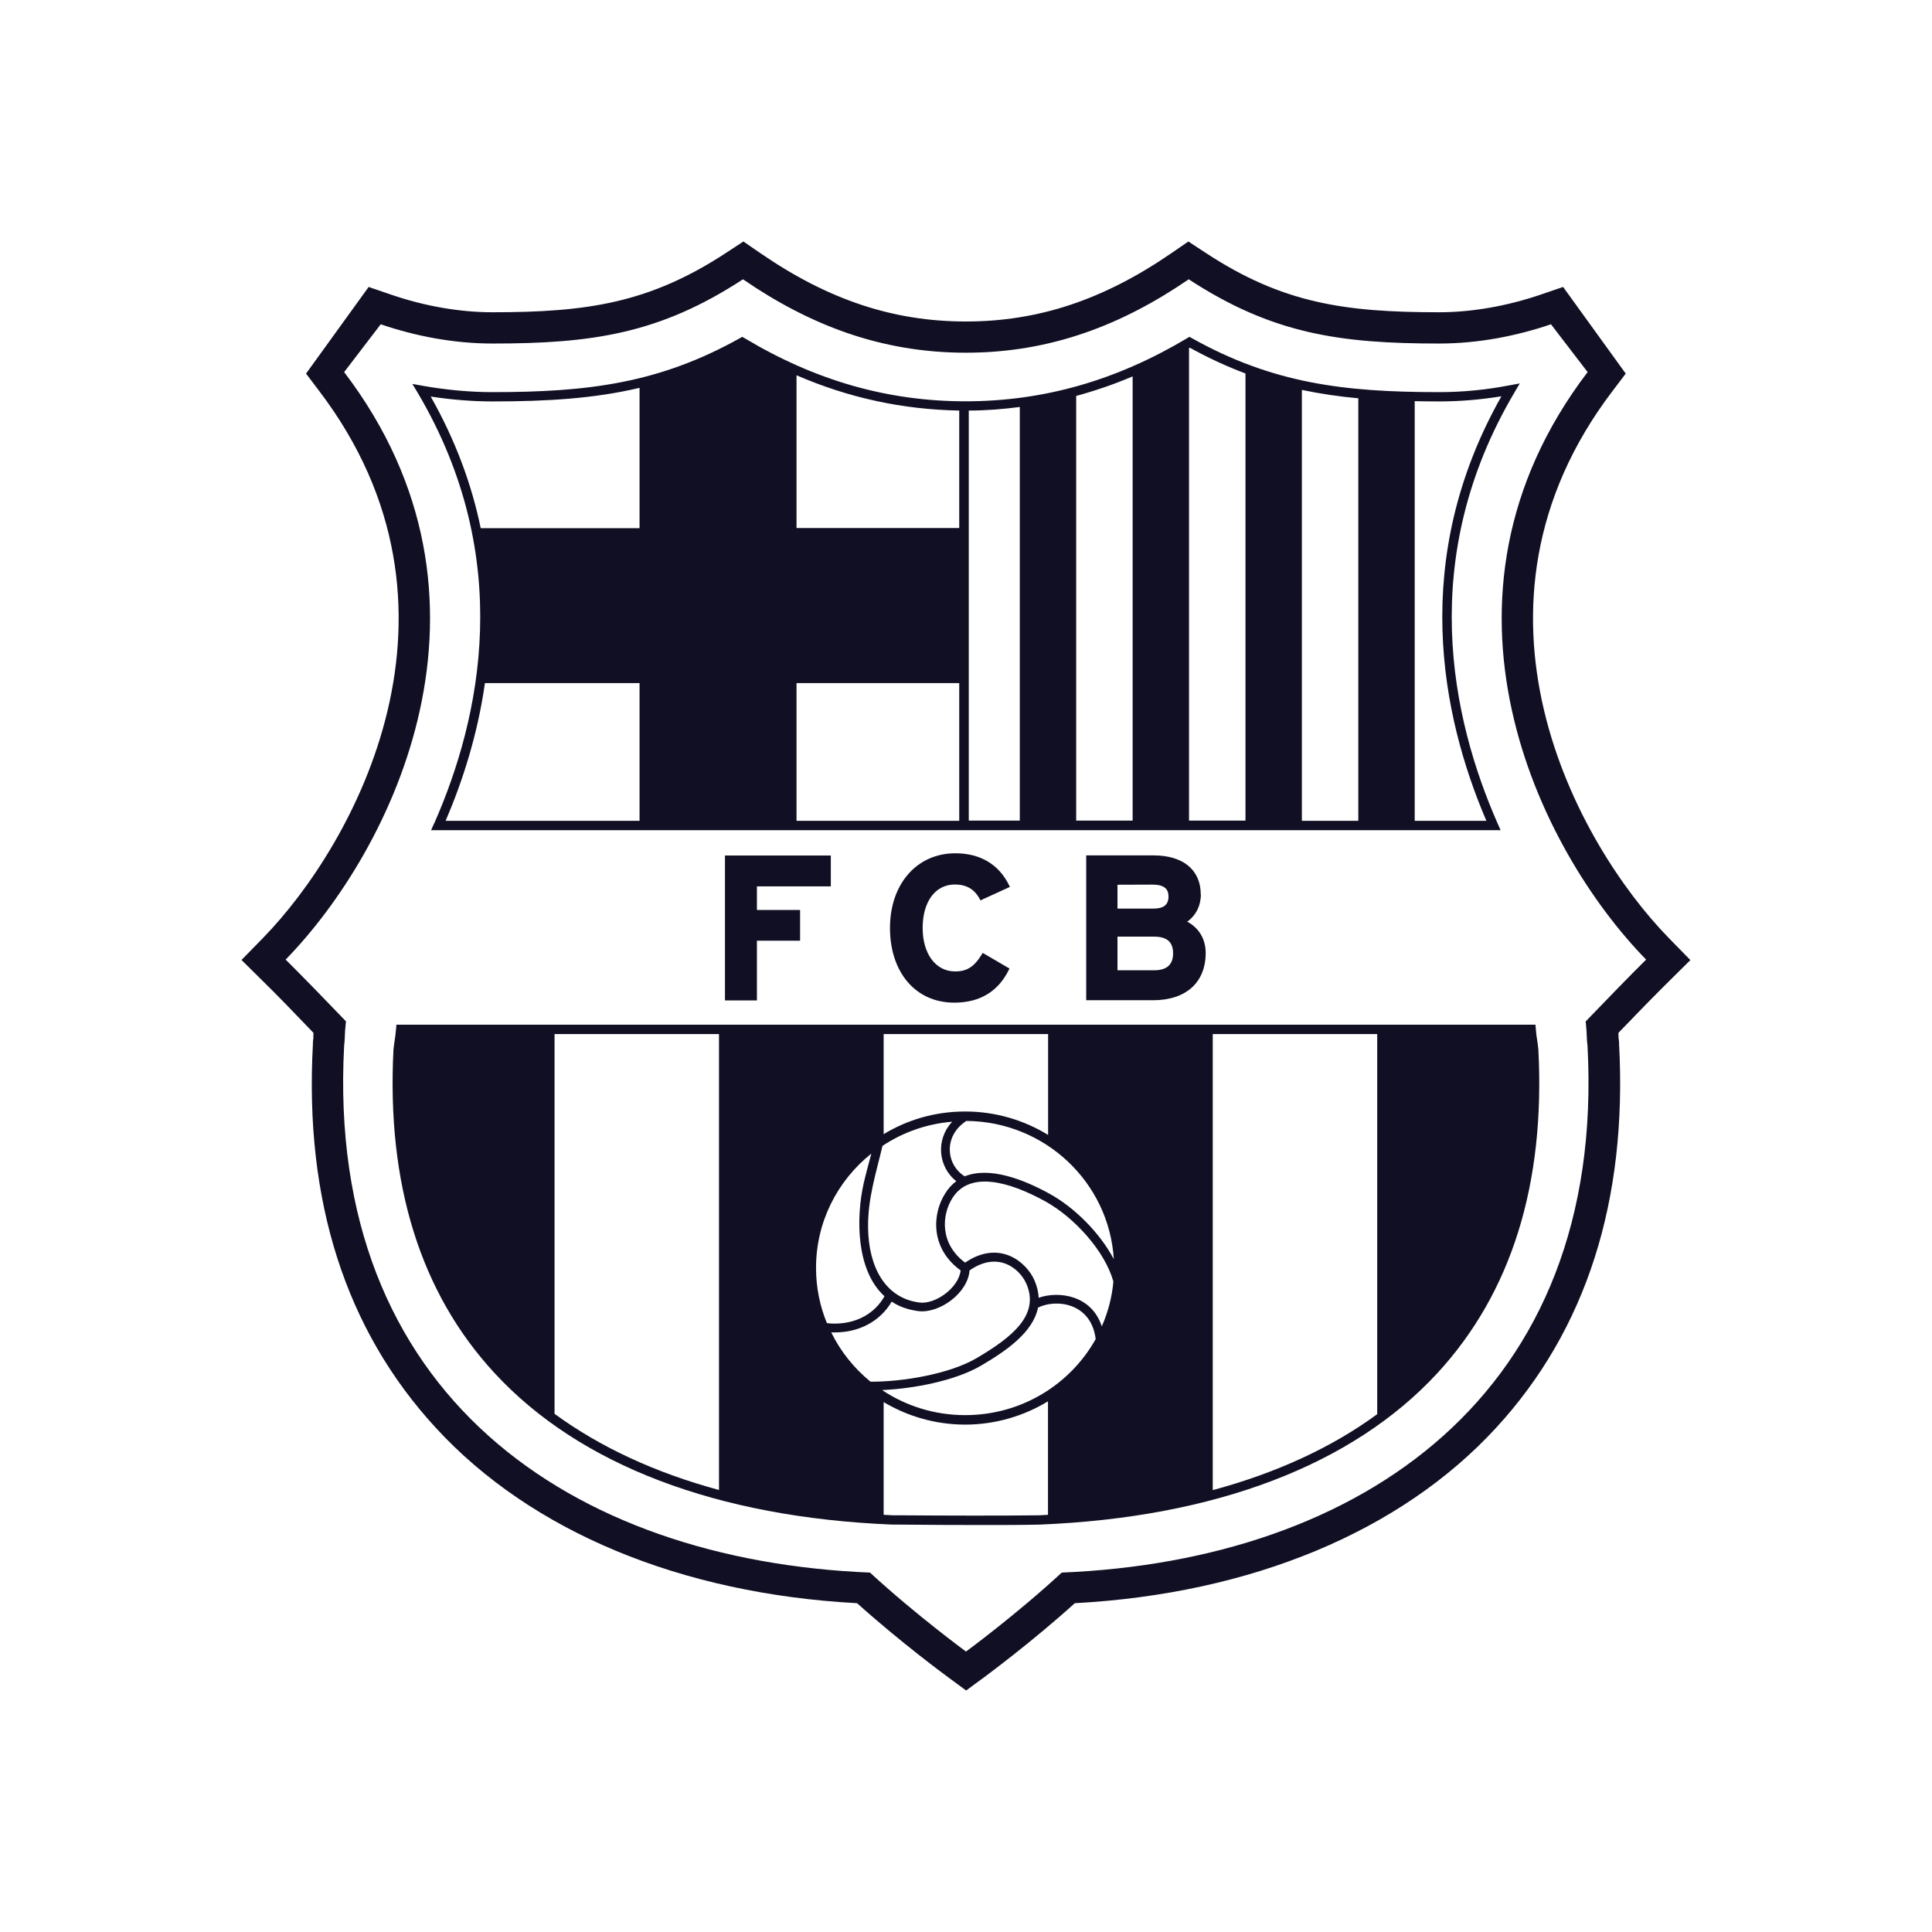 <svg width="32" height="32" viewBox="0 0 32 32" fill="none" xmlns="http://www.w3.org/2000/svg">
<path d="M27.637 16.259L28 15.9H27.996L27.639 15.535C26.118 13.976 23.966 10.075 26.712 6.472L26.927 6.188L25.89 4.753L25.518 4.88C24.959 5.07 24.378 5.172 23.837 5.172C22.27 5.172 21.242 5.022 19.979 4.194L19.683 4L19.392 4.2C18.272 4.968 17.195 5.325 15.998 5.325C14.8 5.325 13.723 4.968 12.604 4.2L12.313 4L12.017 4.194C10.752 5.02 9.725 5.172 8.158 5.172C7.618 5.172 7.037 5.072 6.477 4.88L6.106 4.753L5.069 6.188L5.284 6.472C8.027 10.075 5.878 13.974 4.357 15.535L4 15.9L4.363 16.259C4.56 16.451 4.906 16.807 5.191 17.106V17.152C5.191 17.183 5.191 17.208 5.183 17.258V17.291C5.039 19.891 5.725 22.029 7.219 23.65C8.8 25.369 11.274 26.396 14.196 26.554C14.921 27.205 15.656 27.745 15.69 27.77L16.002 28L16.315 27.77C16.346 27.745 17.079 27.207 17.802 26.554C20.724 26.396 23.198 25.369 24.779 23.65C26.272 22.029 26.957 19.891 26.817 17.291V17.258C26.809 17.208 26.807 17.183 26.807 17.152V17.106C27.094 16.807 27.44 16.453 27.637 16.259ZM26.294 17.319C26.606 23.11 22.522 25.845 17.586 26.047C16.832 26.744 16 27.355 16 27.355C16 27.355 15.166 26.744 14.41 26.047C9.474 25.845 5.39 23.11 5.7 17.319C5.719 17.166 5.702 17.177 5.73 16.916C5.447 16.62 4.978 16.138 4.731 15.894C6.501 14.079 8.568 9.927 5.7 6.163L6.306 5.371C6.879 5.567 7.516 5.69 8.158 5.69C9.804 5.69 10.925 5.529 12.306 4.626C13.398 5.375 14.581 5.842 15.998 5.842C17.415 5.842 18.598 5.373 19.689 4.626C21.071 5.529 22.192 5.69 23.837 5.69C24.477 5.69 25.115 5.567 25.689 5.371L26.296 6.163C23.428 9.927 25.493 14.081 27.265 15.894C27.018 16.138 26.549 16.62 26.266 16.916H26.264C26.291 17.177 26.274 17.166 26.294 17.319Z" fill="#110F23"/>
<path d="M25.459 17.22C25.451 17.172 25.445 17.131 25.438 17.043L25.432 16.972H6.566L6.56 17.043C6.553 17.131 6.545 17.175 6.539 17.22C6.532 17.26 6.526 17.304 6.517 17.385C6.403 19.613 6.965 21.416 8.192 22.743C9.599 24.266 11.875 25.134 14.781 25.252H14.891C15.375 25.257 15.833 25.259 16.264 25.259C16.602 25.259 16.921 25.259 17.223 25.252C20.125 25.134 22.403 24.266 23.808 22.743C25.033 21.414 25.597 19.611 25.48 17.381C25.472 17.306 25.466 17.262 25.459 17.22ZM20.087 24.681V17.127H22.811V23.423C22.057 23.976 21.14 24.397 20.087 24.681ZM9.185 17.127H11.909V24.679C10.853 24.393 9.939 23.969 9.185 23.417V17.127ZM15.839 19.565C15.77 19.615 15.709 19.68 15.656 19.766C15.438 20.106 15.407 20.677 15.911 21.042C15.88 21.328 15.495 21.608 15.229 21.574C14.657 21.501 14.386 20.978 14.378 20.333C14.372 19.853 14.509 19.436 14.617 18.979C14.953 18.756 15.347 18.614 15.772 18.579C15.487 18.885 15.546 19.334 15.839 19.565ZM16.006 18.566C17.309 18.576 18.37 19.584 18.448 20.855C18.215 20.415 17.791 19.995 17.383 19.772C16.953 19.534 16.387 19.317 15.979 19.484C15.671 19.294 15.618 18.819 16.006 18.566ZM14.65 21.47C14.488 21.756 14.19 21.923 13.825 21.923C13.78 21.923 13.738 21.921 13.696 21.915C13.58 21.633 13.516 21.324 13.516 21.001C13.516 20.237 13.871 19.557 14.427 19.111H14.431C14.384 19.29 14.34 19.447 14.304 19.605C14.177 20.179 14.18 21.044 14.65 21.47ZM13.827 22.069C14.232 22.069 14.577 21.885 14.769 21.56H14.771C14.891 21.641 15.037 21.693 15.21 21.716C15.552 21.76 16.03 21.424 16.059 21.042C16.53 20.713 16.893 21.011 17.003 21.27C17.219 21.781 16.765 22.148 16.177 22.494C15.723 22.762 14.934 22.889 14.418 22.885C14.146 22.663 13.922 22.384 13.768 22.069H13.827ZM15.985 20.913C15.567 20.602 15.592 20.129 15.778 19.839C16.066 19.39 16.716 19.57 17.311 19.897C17.795 20.164 18.3 20.721 18.441 21.226C18.418 21.489 18.351 21.737 18.249 21.969C18.082 21.453 17.538 21.378 17.204 21.495C17.2 21.405 17.178 21.311 17.136 21.211C17.005 20.903 16.553 20.525 15.985 20.913ZM16.253 22.617C16.669 22.373 17.111 22.067 17.193 21.658C17.495 21.508 18.074 21.579 18.148 22.179C17.728 22.93 16.919 23.439 15.987 23.439C15.478 23.439 15.005 23.287 14.61 23.024C15.132 23.001 15.823 22.87 16.253 22.617ZM17.36 18.798C16.961 18.553 16.49 18.41 15.987 18.41C15.485 18.41 15.031 18.547 14.636 18.785V17.127H17.36V18.798ZM17.221 25.098C16.539 25.106 15.757 25.104 14.896 25.098H14.788C14.737 25.096 14.686 25.092 14.636 25.09V23.223C15.031 23.458 15.493 23.596 15.987 23.596C16.482 23.596 16.959 23.454 17.358 23.21V25.09C17.311 25.092 17.267 25.096 17.221 25.098Z" fill="#110F23"/>
<path d="M7.191 13.64H7.189L7.14 13.751H24.855L24.807 13.643C24.038 11.898 23.461 9.245 25.085 6.499L25.172 6.351L25.003 6.382C24.61 6.458 24.22 6.495 23.837 6.495C22.256 6.495 21.079 6.349 19.742 5.602L19.702 5.579L19.662 5.602C18.488 6.303 17.288 6.645 15.996 6.647C14.705 6.647 13.508 6.305 12.334 5.602L12.293 5.579L12.253 5.602C10.917 6.349 9.738 6.495 8.158 6.495C7.789 6.495 7.398 6.46 6.997 6.389L6.83 6.359L6.917 6.503C8.539 9.245 7.96 11.898 7.191 13.64ZM7.134 6.568C7.487 6.622 7.833 6.649 8.16 6.649C9.066 6.649 9.844 6.601 10.593 6.424V8.748H7.962C7.816 8.039 7.552 7.307 7.134 6.568ZM24.868 6.564C23.345 9.257 23.871 11.85 24.619 13.595H23.432V6.645C23.565 6.647 23.7 6.649 23.84 6.649C24.177 6.649 24.522 6.62 24.868 6.564ZM21.563 6.458C21.867 6.522 22.177 6.568 22.498 6.597V13.595H21.563V6.458ZM20.629 6.184V13.592H19.694V5.765C19.694 5.765 19.702 5.761 19.706 5.759C20.021 5.932 20.325 6.072 20.629 6.186V6.184ZM16.044 6.8C16.331 6.8 16.612 6.777 16.891 6.741V13.592H16.046V6.802H16.044V6.8ZM17.825 6.558C18.139 6.472 18.452 6.366 18.76 6.234V13.592H17.825V6.558ZM8.032 11.314H10.593V13.595H7.381C7.662 12.939 7.911 12.168 8.032 11.314ZM15.888 13.595H13.193V11.314H15.888V13.595ZM15.888 6.8V8.746H13.193V6.216C14.061 6.591 14.95 6.783 15.888 6.8Z" fill="#110F23"/>
<path d="M13.761 14.681V14.17H12.008V16.57H12.537V15.581H13.252V15.072H12.537V14.681H13.761Z" fill="#110F23"/>
<path d="M15.816 14.65C16.008 14.65 16.142 14.729 16.228 14.892L16.239 14.913L16.727 14.69L16.716 14.667C16.545 14.316 16.236 14.133 15.823 14.133C15.185 14.133 14.741 14.642 14.741 15.37C14.741 16.098 15.159 16.607 15.806 16.607C16.228 16.607 16.532 16.424 16.71 16.063L16.72 16.042L16.277 15.783L16.264 15.804C16.137 16.012 16.017 16.09 15.82 16.09C15.499 16.09 15.282 15.8 15.282 15.37C15.282 14.94 15.487 14.65 15.816 14.65Z" fill="#110F23"/>
<path d="M19.89 14.813H19.888C19.888 14.41 19.597 14.168 19.109 14.168H17.991V16.567H19.098C19.643 16.567 19.97 16.273 19.97 15.783C19.97 15.556 19.858 15.368 19.664 15.266C19.808 15.163 19.89 15.001 19.89 14.813ZM18.509 14.654L19.088 14.652C19.324 14.652 19.354 14.759 19.354 14.852C19.354 14.984 19.273 15.049 19.111 15.049H18.509V14.654ZM19.115 16.071H18.509V15.514H19.115C19.328 15.514 19.43 15.601 19.43 15.791C19.43 15.981 19.322 16.071 19.115 16.071Z" fill="#110F23"/>
</svg>
